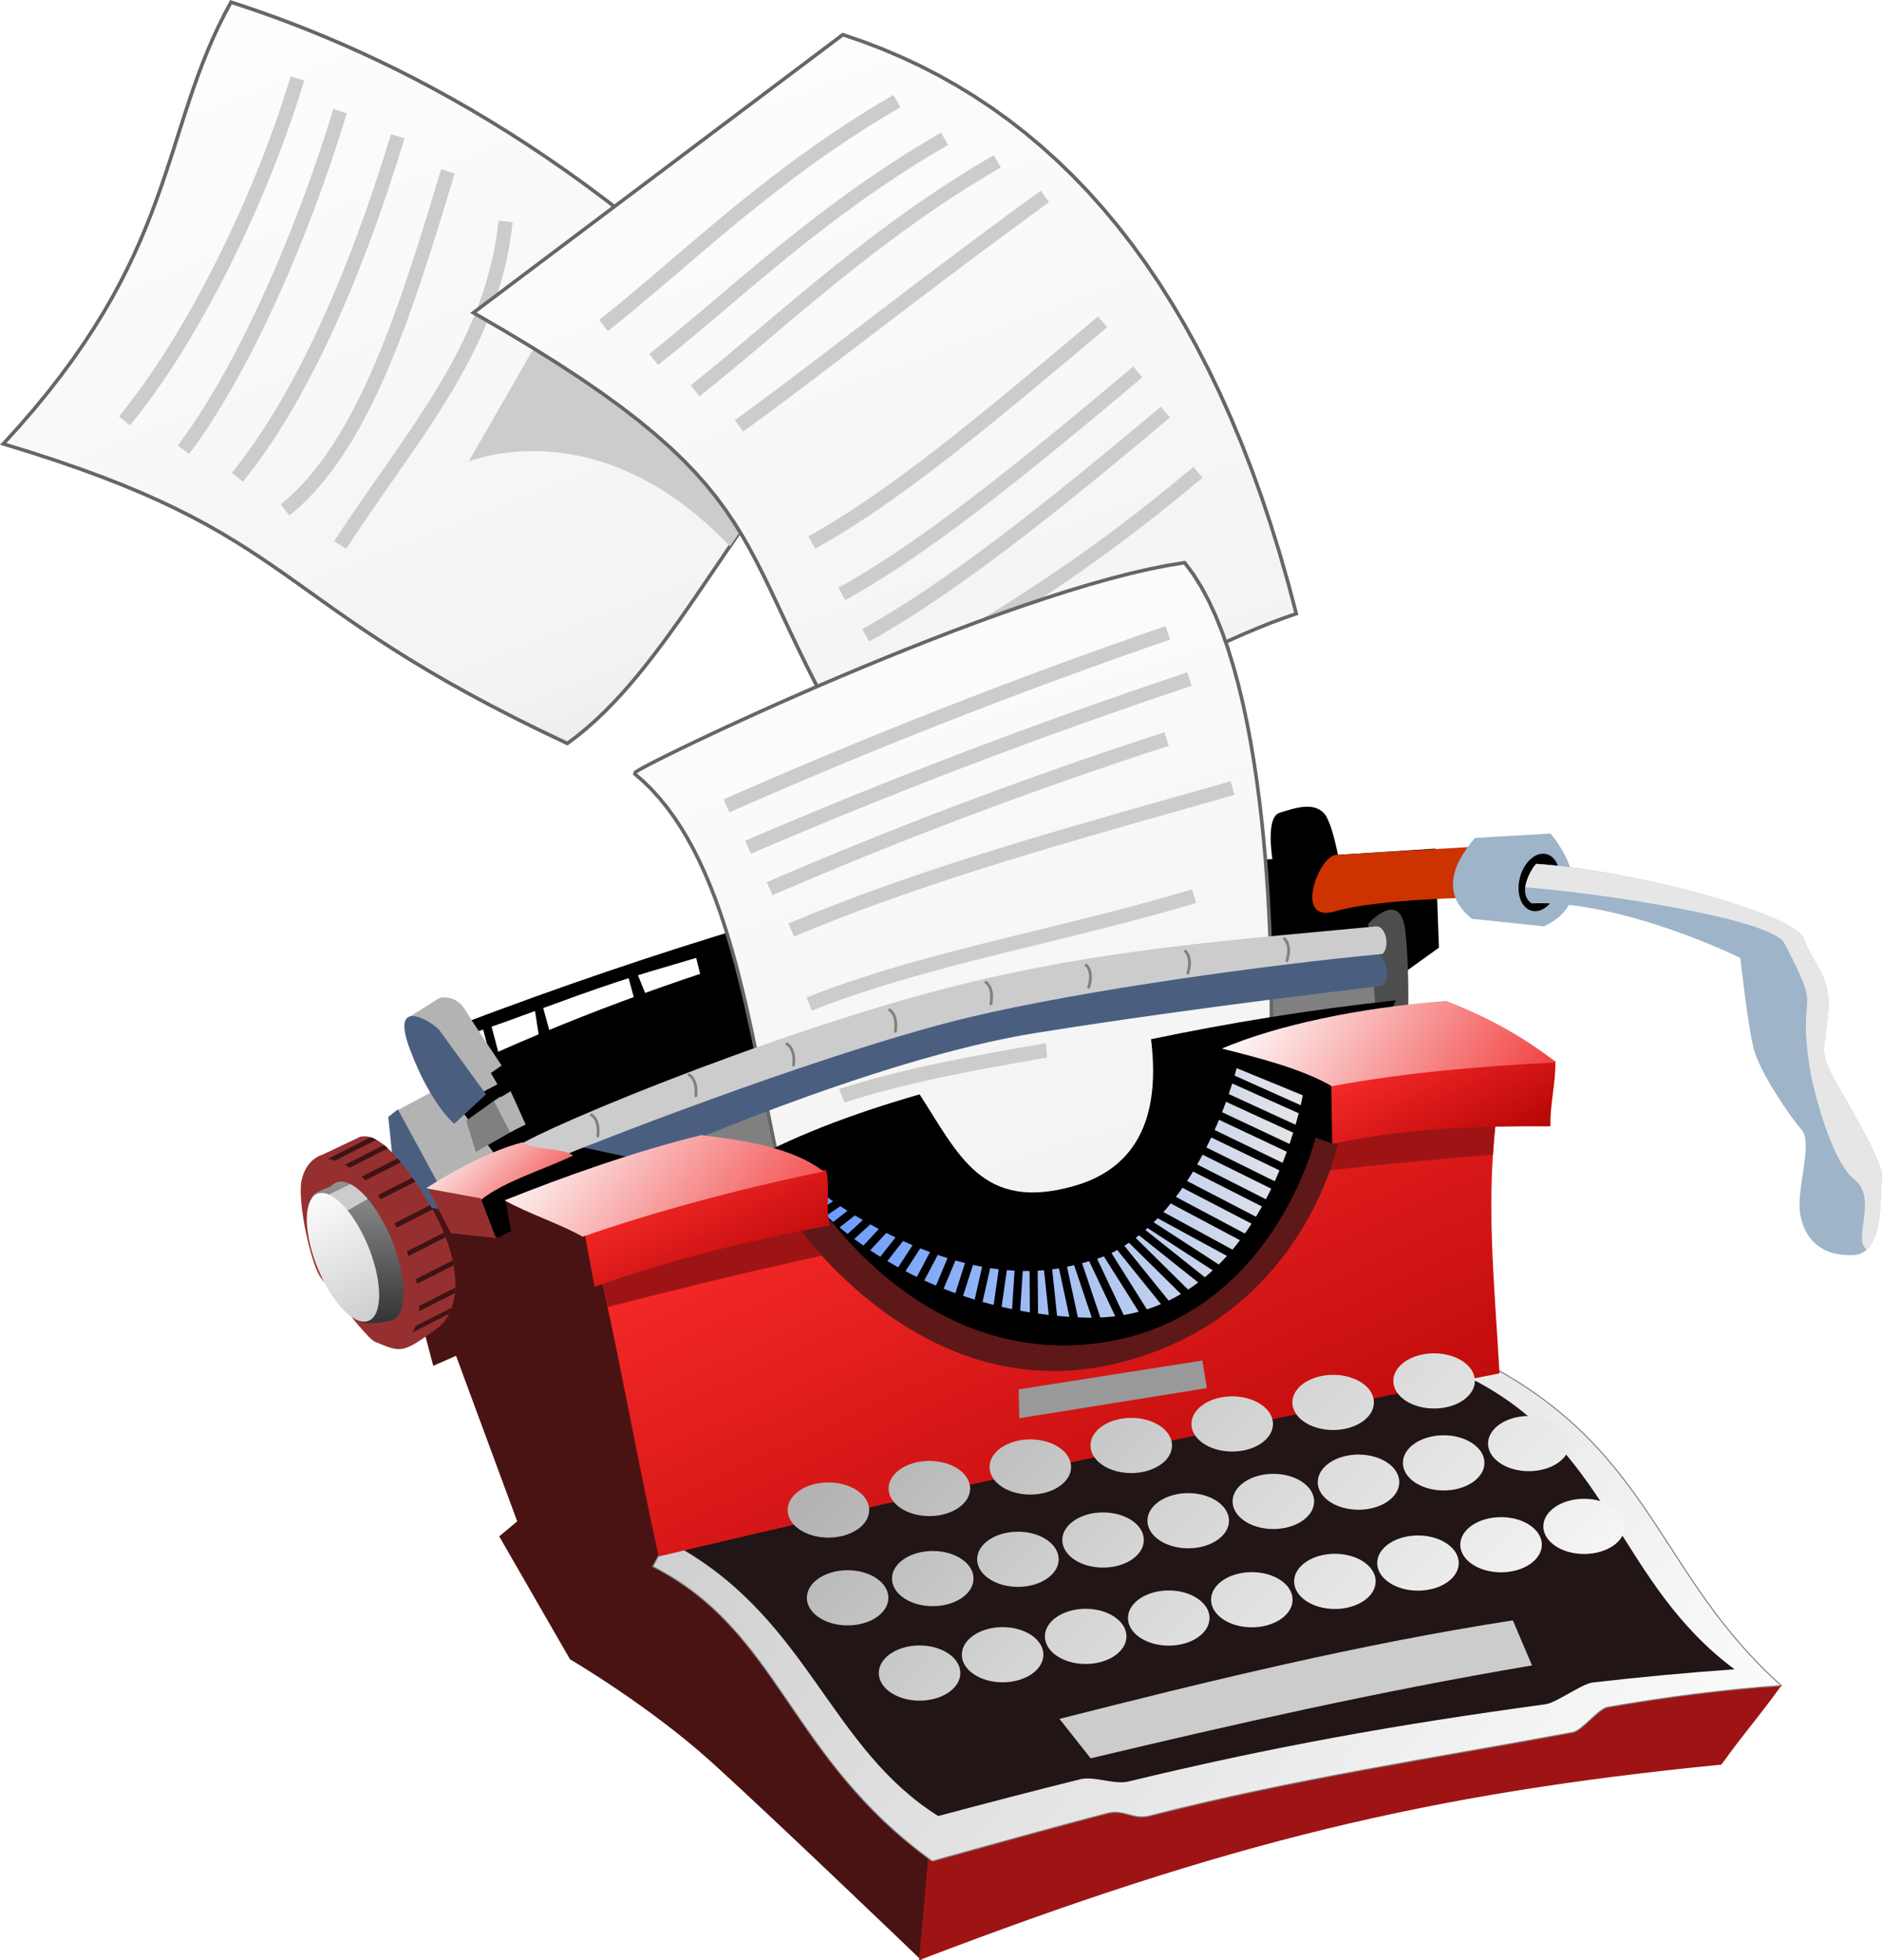 <?xml version="1.0" encoding="UTF-8"?>
<!DOCTYPE svg PUBLIC "-//W3C//DTD SVG 1.1//EN" "http://www.w3.org/Graphics/SVG/1.1/DTD/svg11.dtd">
<!-- Creator: CorelDRAW X5 -->
<svg xmlns="http://www.w3.org/2000/svg" xml:space="preserve" width="132.343mm" height="137.865mm" style="shape-rendering:geometricPrecision; text-rendering:geometricPrecision; image-rendering:optimizeQuality; fill-rule:evenodd; clip-rule:evenodd"
viewBox="0 0 108.697 113.232"
 xmlns:xlink="http://www.w3.org/1999/xlink">
 <defs>
  <style type="text/css">
   <![CDATA[
    .str0 {stroke:black;stroke-width:0.063}
    .str1 {stroke:gray;stroke-width:0.063}
    .fil0 {fill:black}
    .fil10 {fill:#211515}
    .fil26 {fill:#401313}
    .fil7 {fill:#4A1313}
    .fil16 {fill:#4A5F80}
    .fil15 {fill:#4D4D4D}
    .fil23 {fill:#5E1818}
    .fil1 {fill:gray}
    .fil19 {fill:#963030}
    .fil32 {fill:#999999}
    .fil8 {fill:#9E1414}
    .fil14 {fill:#9EB4C9}
    .fil17 {fill:#B3B3B3}
    .fil13 {fill:#CC3300}
    .fil5 {fill:#CCCCCC}
    .fil25 {fill:#E6E6E6}
    .fil3 {fill:#666666;fill-rule:nonzero}
    .fil31 {fill:gray;fill-rule:nonzero}
    .fil4 {fill:#CCCCCC;fill-rule:nonzero}
    .fil20 {fill:url(#id0)}
    .fil28 {fill:url(#id1)}
    .fil27 {fill:url(#id2)}
    .fil9 {fill:url(#id3)}
    .fil18 {fill:url(#id4)}
    .fil12 {fill:url(#id5)}
    .fil6 {fill:url(#id6)}
    .fil30 {fill:url(#id7)}
    .fil22 {fill:url(#id8)}
    .fil2 {fill:url(#id9)}
    .fil11 {fill:url(#id10)}
    .fil29 {fill:url(#id11)}
    .fil21 {fill:url(#id12)}
    .fil24 {fill:url(#id13)}
   ]]>
  </style>
  <linearGradient id="id0" gradientUnits="userSpaceOnUse" x1="20.757" y1="67.757" x2="20.757" y2="76.514">
   <stop offset="0" style="stop-color:#999999"/>
   <stop offset="1" style="stop-color:#333333"/>
  </linearGradient>
  <linearGradient id="id1" gradientUnits="userSpaceOnUse" x1="47.087" y1="68.903" x2="75.28" y2="68.903">
   <stop offset="0" style="stop-color:#6699FF"/>
   <stop offset="1" style="stop-color:#E6E6E6"/>
  </linearGradient>
  <linearGradient id="id2" gradientUnits="userSpaceOnUse" x1="21.695" y1="76.461" x2="17.924" y2="68.794">
   <stop offset="0" style="stop-color:#CCCCCC"/>
   <stop offset="1" style="stop-color:#FEFEFE"/>
  </linearGradient>
  <linearGradient id="id3" gradientUnits="userSpaceOnUse" xlink:href="#id2" x1="44.822" y1="73.744" x2="95.763" y2="112.807">
  </linearGradient>
  <linearGradient id="id4" gradientUnits="userSpaceOnUse" x1="31.599" y1="70.553" x2="26.126" y2="65.005">
   <stop offset="0" style="stop-color:#F24646"/>
   <stop offset="1" style="stop-color:#FEFEFE"/>
  </linearGradient>
  <linearGradient id="id5" gradientUnits="userSpaceOnUse" x1="47.008" y1="27.677" x2="63.048" y2="76.741">
   <stop offset="0" style="stop-color:white"/>
   <stop offset="0.831" style="stop-color:#F3F3F3"/>
   <stop offset="1" style="stop-color:#E6E6E6"/>
  </linearGradient>
  <linearGradient id="id6" gradientUnits="userSpaceOnUse" xlink:href="#id5" x1="40.677" y1="-3.657" x2="61.53" y2="52.384">
  </linearGradient>
  <linearGradient id="id7" gradientUnits="userSpaceOnUse" xlink:href="#id4" x1="44.825" y1="73.436" x2="31.892" y2="63.569">
  </linearGradient>
  <linearGradient id="id8" gradientUnits="userSpaceOnUse" xlink:href="#id4" x1="87.312" y1="64.604" x2="73.153" y2="55.959">
  </linearGradient>
  <linearGradient id="id9" gradientUnits="userSpaceOnUse" xlink:href="#id5" x1="13.787" y1="-5.061" x2="34.715" y2="48.132">
  </linearGradient>
  <linearGradient id="id10" gradientUnits="userSpaceOnUse" x1="68.482" y1="93.394" x2="52.914" y2="60.199">
   <stop offset="0" style="stop-color:#B80606"/>
   <stop offset="1" style="stop-color:#FF2E2E"/>
  </linearGradient>
  <linearGradient id="id11" gradientUnits="userSpaceOnUse" xlink:href="#id10" x1="42.941" y1="75.355" x2="38.464" y2="66.576">
  </linearGradient>
  <linearGradient id="id12" gradientUnits="userSpaceOnUse" xlink:href="#id10" x1="85.419" y1="67.018" x2="81.327" y2="59.194">
  </linearGradient>
  <linearGradient id="id13" gradientUnits="userSpaceOnUse" x1="57.016" y1="76.035" x2="82.325" y2="100.371">
   <stop offset="0" style="stop-color:#B3B3B3"/>
   <stop offset="0.431" style="stop-color:#D4D4D4"/>
   <stop offset="1" style="stop-color:whitesmoke"/>
  </linearGradient>
 </defs>
 <g id="Layer_x0020_1">
  <path class="fil0" d="M73.61 50.363c0,0 -0.652,-3.113 0.29,-3.411 0.942,-0.298 1.956,-0.628 2.571,0.029 0.616,0.657 1.087,4.012 1.087,4.012l-3.948 -0.629z"/>
  <polygon class="fil1" points="80.405,55.354 81.375,69.406 40.505,75.491 36.21,65.06 52.419,59.41 70.014,56.078 "/>
  <g>
   <path class="fil2" d="M48.314 23.987c-13.092,-14.707 -25.797,-20.913 -34.974,-23.863 -4.199,7.541 -2.938,14.534 -13.152,25.52 17.467,5.226 15.036,9.091 32.58,17.304 5.995,-4.286 9.808,-13.79 15.546,-18.96z"/>
   <path id="1" class="fil3" d="M13.43 0.174l-0.179 -0.101 0.121 -0.048 0.872 0.287 0.892 0.307 0.912 0.328 0.931 0.35 0.949 0.373 0.967 0.397 0.984 0.422 1.001 0.447 1.017 0.474 1.032 0.502 1.047 0.531 1.061 0.56 1.075 0.591 1.089 0.622 1.101 0.655 1.113 0.689 1.125 0.723 1.136 0.759 1.146 0.795 1.156 0.832 1.165 0.871 1.173 0.91 1.181 0.95 1.189 0.991 1.196 1.033 1.202 1.077 1.208 1.121 1.213 1.166 1.217 1.212 1.221 1.259 1.225 1.306 1.227 1.355 -0.153 0.137 -1.225 -1.353 -1.222 -1.304 -1.219 -1.256 -1.215 -1.209 -1.21 -1.163 -1.205 -1.118 -1.199 -1.074 -1.193 -1.031 -1.186 -0.989 -1.179 -0.948 -1.17 -0.908 -1.162 -0.868 -1.153 -0.83 -1.143 -0.793 -1.132 -0.756 -1.122 -0.721 -1.11 -0.687 -1.098 -0.653 -1.086 -0.621 -1.072 -0.589 -1.059 -0.559 -1.044 -0.529 -1.029 -0.5 -1.014 -0.473 -0.998 -0.446 -0.981 -0.42 -0.964 -0.395 -0.946 -0.372 -0.928 -0.349 -0.909 -0.327 -0.889 -0.306 -0.869 -0.286 0.121 -0.048zm-0.179 -0.101l0.041 -0.074 0.08 0.026 -0.121 0.048zm-13.034 25.471l-0.059 0.197 -0.046 -0.169 0.923 -1.017 0.859 -0.994 0.798 -0.972 0.74 -0.951 0.685 -0.931 0.633 -0.912 0.585 -0.893 0.539 -0.875 0.497 -0.859 0.458 -0.843 0.421 -0.828 0.388 -0.814 0.358 -0.8 0.332 -0.788 0.308 -0.776 0.287 -0.765 0.27 -0.756 0.256 -0.747 0.244 -0.739 0.236 -0.731 0.231 -0.725 0.229 -0.719 0.23 -0.714 0.234 -0.711 0.242 -0.707 0.252 -0.705 0.266 -0.704 0.282 -0.703 0.302 -0.703 0.325 -0.704 0.351 -0.706 0.38 -0.708 0.179 0.101 -0.377 0.703 -0.348 0.7 -0.322 0.699 -0.3 0.698 -0.28 0.699 -0.264 0.7 -0.251 0.702 -0.241 0.705 -0.234 0.709 -0.23 0.713 -0.229 0.719 -0.231 0.725 -0.236 0.732 -0.245 0.74 -0.256 0.749 -0.271 0.758 -0.289 0.769 -0.309 0.78 -0.333 0.792 -0.361 0.805 -0.391 0.818 -0.424 0.832 -0.46 0.848 -0.5 0.864 -0.542 0.88 -0.588 0.898 -0.636 0.916 -0.688 0.935 -0.743 0.955 -0.801 0.976 -0.862 0.998 -0.926 1.02 -0.046 -0.169zm-0.059 0.197l-0.159 -0.047 0.113 -0.122 0.046 0.169zm32.55 17.121l0.119 0.168 -0.103 0.009 -1.589 -0.758 -1.479 -0.734 -1.377 -0.71 -1.282 -0.688 -1.194 -0.667 -1.113 -0.647 -1.04 -0.627 -0.974 -0.609 -0.915 -0.592 -0.864 -0.576 -0.82 -0.561 -0.782 -0.547 -0.753 -0.533 -0.73 -0.521 -0.715 -0.51 -0.707 -0.5 -0.707 -0.491 -0.714 -0.484 -0.728 -0.477 -0.749 -0.471 -0.778 -0.466 -0.814 -0.463 -0.857 -0.46 -0.908 -0.459 -0.966 -0.458 -1.032 -0.459 -1.105 -0.461 -1.185 -0.464 -1.273 -0.468 -1.367 -0.473 -1.47 -0.479 -1.579 -0.486 0.059 -0.197 1.582 0.487 1.473 0.48 1.371 0.474 1.276 0.469 1.189 0.465 1.109 0.463 1.036 0.461 0.971 0.461 0.913 0.461 0.862 0.463 0.818 0.465 0.782 0.469 0.753 0.473 0.731 0.479 0.716 0.485 0.709 0.492 0.708 0.501 0.716 0.511 0.73 0.521 0.752 0.533 0.781 0.546 0.818 0.559 0.861 0.574 0.913 0.59 0.971 0.607 1.037 0.626 1.11 0.645 1.191 0.665 1.279 0.687 1.374 0.709 1.476 0.732 1.586 0.757 -0.103 0.009zm0.119 0.168l-0.049 0.035 -0.054 -0.025 0.103 -0.009zm15.41 -18.976l0.153 -0.137 -0.008 0.145 -0.53 0.495 -0.52 0.519 -0.51 0.541 -0.501 0.561 -0.493 0.579 -0.486 0.596 -0.479 0.611 -0.474 0.625 -0.469 0.636 -0.464 0.646 -0.461 0.654 -0.458 0.661 -0.456 0.665 -0.454 0.668 -0.454 0.669 -0.454 0.668 -0.454 0.666 -0.456 0.662 -0.458 0.656 -0.462 0.648 -0.466 0.639 -0.47 0.628 -0.476 0.615 -0.482 0.6 -0.489 0.584 -0.496 0.565 -0.505 0.545 -0.514 0.524 -0.524 0.5 -0.535 0.475 -0.547 0.448 -0.559 0.419 -0.119 -0.168 0.552 -0.414 0.54 -0.443 0.53 -0.47 0.519 -0.496 0.51 -0.519 0.501 -0.541 0.493 -0.562 0.486 -0.58 0.479 -0.597 0.473 -0.612 0.468 -0.625 0.464 -0.637 0.46 -0.646 0.458 -0.654 0.455 -0.661 0.454 -0.665 0.453 -0.668 0.454 -0.669 0.454 -0.668 0.456 -0.666 0.458 -0.662 0.462 -0.656 0.465 -0.648 0.47 -0.638 0.476 -0.627 0.482 -0.614 0.489 -0.599 0.496 -0.583 0.505 -0.565 0.514 -0.545 0.524 -0.523 0.535 -0.5 -0.008 0.145zm0.153 -0.137l0.068 0.077 -0.076 0.069 0.008 -0.145z"/>
  </g>
  <path class="fil4" d="M19.304 31.26c0.873,-1.347 1.779,-2.644 2.668,-3.916 3.224,-4.615 6.213,-8.892 6.824,-14.593l0.815 0.087c-0.634,5.908 -3.681,10.27 -6.968,14.975 -0.878,1.257 -1.774,2.539 -2.651,3.893l-0.687 -0.446z"/>
  <path class="fil5" d="M48.314 23.987c-2.138,-2.402 -4.266,-4.576 -6.37,-6.548l-9.891 0.537 -4.987 8.692c0,0 7.456,-3.16 15.094,4.889 1.92,-2.807 3.887,-5.528 6.155,-7.571z"/>
  <g>
   <path class="fil6" d="M74.868 35.451c-4.833,-19.082 -13.932,-29.479 -26.19,-33.447 -7.113,5.354 -14.227,10.707 -21.34,16.061 19.388,11.062 13.918,13.591 24.069,28.657 7.662,-2.547 15.799,-8.724 23.461,-11.271z"/>
   <path id="1" class="fil3" d="M48.741 2.086l-0.124 -0.164 0.094 -0.016 1.143 0.392 1.124 0.43 1.106 0.469 1.086 0.508 1.067 0.547 1.048 0.587 1.028 0.628 1.008 0.668 0.988 0.709 0.967 0.751 0.946 0.793 0.926 0.835 0.905 0.878 0.883 0.921 0.862 0.964 0.84 1.008 0.818 1.053 0.796 1.097 0.774 1.142 0.751 1.188 0.729 1.234 0.706 1.28 0.683 1.327 0.66 1.374 0.636 1.421 0.612 1.469 0.588 1.518 0.564 1.566 0.54 1.616 0.516 1.665 0.491 1.715 0.466 1.766 -0.2 0.051 -0.465 -1.762 -0.49 -1.711 -0.514 -1.661 -0.539 -1.611 -0.563 -1.562 -0.587 -1.513 -0.61 -1.464 -0.634 -1.416 -0.657 -1.369 -0.68 -1.322 -0.703 -1.275 -0.726 -1.228 -0.748 -1.182 -0.77 -1.137 -0.792 -1.092 -0.814 -1.047 -0.836 -1.003 -0.857 -0.959 -0.878 -0.916 -0.899 -0.873 -0.92 -0.83 -0.941 -0.788 -0.961 -0.746 -0.981 -0.705 -1.001 -0.664 -1.021 -0.624 -1.041 -0.584 -1.06 -0.544 -1.08 -0.505 -1.099 -0.466 -1.118 -0.428 -1.136 -0.39 0.094 -0.016zm-0.124 -0.164l0.043 -0.032 0.051 0.017 -0.094 0.016zm-21.227 16.054l-0.103 0.179 -0.01 -0.171 0.667 -0.502 0.667 -0.502 0.667 -0.502 0.667 -0.502 0.667 -0.502 0.667 -0.502 0.667 -0.502 0.667 -0.502 0.667 -0.502 0.667 -0.502 0.667 -0.502 0.667 -0.502 0.667 -0.502 0.667 -0.502 0.667 -0.502 0.667 -0.502 0.667 -0.502 0.667 -0.502 0.667 -0.502 0.667 -0.502 0.667 -0.502 0.667 -0.502 0.667 -0.502 0.667 -0.502 0.667 -0.502 0.667 -0.502 0.667 -0.502 0.667 -0.502 0.667 -0.502 0.667 -0.502 0.667 -0.502 0.667 -0.502 0.124 0.164 -0.667 0.502 -0.667 0.502 -0.667 0.502 -0.667 0.502 -0.667 0.502 -0.667 0.502 -0.667 0.502 -0.667 0.502 -0.667 0.502 -0.667 0.502 -0.667 0.502 -0.667 0.502 -0.667 0.502 -0.667 0.502 -0.667 0.502 -0.667 0.502 -0.667 0.502 -0.667 0.502 -0.667 0.502 -0.667 0.502 -0.667 0.502 -0.667 0.502 -0.667 0.502 -0.667 0.502 -0.667 0.502 -0.667 0.502 -0.667 0.502 -0.667 0.502 -0.667 0.502 -0.667 0.502 -0.667 0.502 -0.667 0.502 -0.01 -0.171zm-0.103 0.179l-0.135 -0.077 0.125 -0.094 0.01 0.171zm24.088 28.47l0.064 0.195 -0.118 -0.04 -0.908 -1.378 -0.824 -1.308 -0.747 -1.243 -0.678 -1.181 -0.616 -1.123 -0.562 -1.068 -0.514 -1.018 -0.475 -0.971 -0.442 -0.928 -0.417 -0.889 -0.399 -0.854 -0.389 -0.822 -0.386 -0.794 -0.391 -0.771 -0.403 -0.751 -0.422 -0.735 -0.449 -0.723 -0.483 -0.714 -0.524 -0.71 -0.573 -0.71 -0.63 -0.714 -0.694 -0.722 -0.766 -0.733 -0.845 -0.749 -0.931 -0.769 -1.025 -0.792 -1.127 -0.819 -1.236 -0.85 -1.352 -0.885 -1.475 -0.923 -1.606 -0.966 -1.745 -1.012 0.103 -0.179 1.747 1.014 1.609 0.967 1.479 0.925 1.355 0.887 1.24 0.853 1.131 0.822 1.03 0.796 0.937 0.773 0.851 0.754 0.772 0.739 0.7 0.728 0.636 0.721 0.579 0.717 0.53 0.717 0.487 0.721 0.453 0.729 0.425 0.74 0.405 0.755 0.393 0.774 0.388 0.797 0.39 0.824 0.4 0.854 0.417 0.889 0.441 0.927 0.473 0.969 0.513 1.015 0.56 1.065 0.614 1.119 0.676 1.177 0.745 1.239 0.822 1.305 0.906 1.375 -0.118 -0.04zm0.064 0.195l-0.074 0.025 -0.044 -0.065 0.118 0.04zm23.329 -11.343l0.2 -0.051 -0.068 0.123 -0.717 0.248 -0.72 0.268 -0.723 0.287 -0.725 0.304 -0.727 0.32 -0.73 0.335 -0.731 0.348 -0.733 0.36 -0.735 0.371 -0.736 0.38 -0.737 0.388 -0.738 0.395 -0.739 0.401 -0.74 0.405 -0.74 0.407 -0.74 0.409 -0.741 0.409 -0.741 0.407 -0.74 0.405 -0.74 0.401 -0.739 0.396 -0.739 0.389 -0.738 0.381 -0.737 0.372 -0.735 0.361 -0.734 0.349 -0.732 0.336 -0.731 0.322 -0.729 0.306 -0.727 0.289 -0.724 0.27 -0.722 0.25 -0.064 -0.195 0.717 -0.248 0.72 -0.268 0.723 -0.287 0.725 -0.304 0.727 -0.32 0.73 -0.335 0.731 -0.348 0.733 -0.36 0.735 -0.371 0.736 -0.38 0.737 -0.388 0.738 -0.395 0.739 -0.401 0.74 -0.405 0.74 -0.407 0.74 -0.409 0.741 -0.409 0.741 -0.407 0.74 -0.405 0.74 -0.401 0.739 -0.396 0.739 -0.389 0.738 -0.381 0.737 -0.372 0.735 -0.361 0.734 -0.349 0.732 -0.336 0.731 -0.322 0.729 -0.306 0.727 -0.289 0.724 -0.27 0.722 -0.25 -0.068 0.123zm0.2 -0.051l0.023 0.093 -0.091 0.03 0.068 -0.123z"/>
  </g>
  <path class="fil4" d="M51.9 38.514c2.377,-1.318 4.901,-2.747 7.705,-4.581 2.8,-1.831 5.866,-4.057 9.32,-6.964l0.526 0.626c-3.495,2.942 -6.584,5.186 -9.397,7.025 -2.808,1.836 -5.355,3.278 -7.757,4.61l-0.398 -0.715z"/>
  <path class="fil0 str0" d="M28.625 62.055l-0.762 -2.861 0.401 -0.252 0.707 2.679 2.286 -1.123 -0.381 -2.463 0.312 -0.362 0.658 2.39 4.953 -1.847 -0.589 -2.209 0.381 -0.217 0.762 1.883 3.256 -0.833 -0.554 -2.282 3.741 -0.905 1.662 3.948c0,0 -4.433,1.883 -5.438,2.137 -1.004,0.254 -6.996,1.847 -7.204,1.883 -0.208,0.036 -4.191,0.435 -4.191,0.435z"/>
  <path class="fil0 str0" d="M26.616 59.194c0.104,0.193 0.208,0.386 0.312,0.579 2.869,-0.948 5.772,-2.114 8.64,-3.062 2.719,-0.899 5.404,-1.58 8.123,-2.479 -0.081,-0.254 -0.162,-0.507 -0.242,-0.761 -5.708,1.706 -11.31,3.63 -16.833,5.723z"/>
  <path class="fil0 str0" d="M27.482 61.367c6.601,-3.005 12.83,-5.168 18.876,-6.918 0.543,2.415 1.085,4.829 1.628,7.244l-8.946 2.976 0.386 3.74 -10.523 3.161 -5.266 1.025c-0.406,-2.328 2.968,-8.162 3.845,-11.228z"/>
  <path class="fil7" d="M23.915 74.696l1.108 4.201 1.316 -0.58 3.533 9.562 -1.039 0.869 4.087 7.099c0,0 4.572,2.68 8.174,5.94 3.602,3.26 12.122,11.445 12.122,11.445l2.979 -6.592 -0.416 -8.041 -19.396 -26.005 -4.641 -2.825 -2.54 -0.435 0.309 1.776 -0.743 0.385 -0.595 -0.314 -0.364 -1.917 -5.142 -0.22 1.247 5.65z"/>
  <path class="fil8" d="M102.884 97.368c-1.524,2.101 -1.94,2.463 -3.464,4.564 -16.917,1.671 -28.519,4.478 -46.342,11.3 0.3,-3.091 0.531,-6.181 0.831,-9.272 4.918,-2.994 9.836,-5.988 14.755,-8.982 5.934,0 11.868,0 17.803,0 5.657,0.652 10.76,1.738 16.417,2.39z"/>
  <path class="fil9 str1" d="M39.917 89.473c-0.554,0 -1.108,0 -1.663,0 -0.185,0.338 -0.369,0.676 -0.554,1.014 7.366,3.754 7.804,10.995 16.14,17.023 3.408,-0.94 6.779,-1.896 10.14,-2.767 0.924,-0.239 1.48,0.393 2.394,0.159 8.436,-2.159 16.281,-3.306 24.46,-4.829 0.555,-0.103 1.473,-1.362 2.028,-1.458 3.338,-0.577 6.674,-1.013 10.022,-1.246 -6.978,-6.215 -7.361,-13.197 -16.417,-18.254 -0.462,-0.024 -0.785,-0.048 -1.247,-0.072 -1.893,2.294 -3.787,4.588 -5.68,6.881 -13.669,1.328 -25.953,2.221 -39.623,3.549z"/>
  <path class="fil10" d="M39.501 89.545c7.246,4.276 8.503,11.466 14.685,15.357 2.758,-0.736 5.483,-1.446 8.198,-2.123 0.809,-0.201 1.979,0.324 2.786,0.129 8.251,-1.995 15.352,-3.271 24.09,-4.462 0.643,-0.088 2.088,-1.184 2.741,-1.259 2.665,-0.307 5.387,-0.563 8.18,-0.761 -6.684,-4.967 -7.124,-12.442 -14.824,-16.588 -2.725,-1.207 -4.341,-2.415 -7.066,-3.622 -7.62,1.352 -15.24,2.704 -22.859,4.056 -3.648,1.449 -7.297,2.897 -10.945,4.346 -1.893,1.594 -3.094,3.332 -4.988,4.926z"/>
  <path class="fil11" d="M34.791 74.117c1.131,5.071 2.124,10.721 3.256,15.791 15.124,-3.598 33.089,-7.558 48.559,-10.576 -0.299,-5.385 -0.856,-10.19 -0.069,-15.646 -5.281,0.664 -10.798,1.402 -16.276,2.127 -3.887,0.515 -3.737,6.963 -7.484,7.434 -1.922,0.367 -7.862,-5.207 -9.784,-4.84 -5.421,1.034 -10.841,2.068 -16.262,3.102 -0.647,0.869 -1.293,1.738 -1.94,2.608z"/>
  <path class="fil8" d="M34.791 74.117c0.102,0.457 0.203,0.92 0.303,1.386 7.437,-1.937 14.875,-3.611 22.312,-4.992 -1.8,-1.187 -3.53,-2.272 -4.413,-2.104 -5.421,1.034 -10.841,2.068 -16.262,3.102 -0.647,0.869 -1.293,1.738 -1.94,2.608zm51.433 -7.409c0.063,-0.99 0.164,-1.995 0.312,-3.022 -5.281,0.664 -10.798,1.402 -16.276,2.127 -1.711,0.227 -2.64,1.603 -3.464,3.114 6.476,-0.981 12.951,-1.728 19.427,-2.219z"/>
  <polygon class="fil0" points="71.609,49.743 82.9,49.019 83.108,54.741 80.744,56.44 69.6,55.538 69.462,50.83 "/>
  <g>
   <path class="fil12" d="M73.42 59.304c0,0 0.475,-20.137 -4.997,-26.802 -10.187,1.426 -31.994,11.956 -31.796,12.169 5.585,4.521 6.686,15.158 8.36,22.6l19.513 4.643 8.919 -12.611z"/>
   <path id="1" class="fil3" d="M68.437 32.605l-0.028 -0.204 0.093 0.037 0.501 0.67 0.466 0.743 0.433 0.809 0.401 0.868 0.37 0.922 0.341 0.97 0.312 1.011 0.286 1.047 0.26 1.076 0.236 1.099 0.212 1.116 0.19 1.128 0.17 1.132 0.15 1.131 0.132 1.124 0.114 1.11 0.098 1.091 0.083 1.065 0.07 1.033 0.057 0.995 0.046 0.951 0.036 0.9 0.027 0.844 0.019 0.781 0.012 0.712 0.007 0.637 0.003 0.556 -0.001 0.469 -0.003 0.376 -0.003 0.276 -0.003 0.17 -0.001 0.059 -0.205 -0.005 0.001 -0.057 0.003 -0.169 0.003 -0.275 0.003 -0.375 0.001 -0.468 -0.003 -0.555 -0.007 -0.636 -0.012 -0.711 -0.019 -0.78 -0.027 -0.842 -0.036 -0.899 -0.046 -0.949 -0.057 -0.993 -0.07 -1.031 -0.083 -1.062 -0.098 -1.088 -0.114 -1.107 -0.131 -1.121 -0.15 -1.128 -0.169 -1.129 -0.19 -1.123 -0.212 -1.112 -0.234 -1.094 -0.259 -1.07 -0.284 -1.04 -0.31 -1.004 -0.338 -0.962 -0.366 -0.913 -0.396 -0.858 -0.427 -0.797 -0.458 -0.729 -0.49 -0.656 0.093 0.037zm-0.028 -0.204l0.057 -0.008 0.037 0.045 -0.093 -0.037zm-31.717 12.191l-0.129 0.16 -0.011 -0.01 0.059 -0.203 0.176 -0.112 0.287 -0.162 0.396 -0.211 0.5 -0.256 0.598 -0.299 0.69 -0.338 0.776 -0.374 0.855 -0.405 0.929 -0.434 0.996 -0.459 1.057 -0.48 1.112 -0.498 1.161 -0.512 1.204 -0.523 1.241 -0.53 1.271 -0.533 1.295 -0.534 1.314 -0.53 1.326 -0.523 1.331 -0.512 1.331 -0.498 1.325 -0.48 1.312 -0.459 1.294 -0.434 1.269 -0.406 1.238 -0.374 1.201 -0.338 1.158 -0.299 1.108 -0.256 1.053 -0.21 0.992 -0.16 0.028 0.204 -0.984 0.159 -1.047 0.209 -1.103 0.255 -1.153 0.298 -1.197 0.337 -1.234 0.373 -1.266 0.405 -1.291 0.433 -1.31 0.458 -1.323 0.479 -1.329 0.497 -1.33 0.512 -1.324 0.522 -1.312 0.529 -1.294 0.533 -1.27 0.533 -1.24 0.529 -1.203 0.522 -1.16 0.512 -1.111 0.497 -1.056 0.48 -0.995 0.458 -0.928 0.433 -0.854 0.405 -0.774 0.373 -0.689 0.337 -0.596 0.298 -0.498 0.255 -0.393 0.209 -0.281 0.158 -0.159 0.101 -0.03 -0.104 -0.011 -0.01zm-0.129 0.16l-0.005 -0.004 -0.005 -0.006 0.011 0.01zm8.448 22.419l-0.047 0.201 -0.076 -0.078 -0.156 -0.708 -0.153 -0.724 -0.152 -0.74 -0.151 -0.753 -0.151 -0.765 -0.152 -0.775 -0.155 -0.783 -0.158 -0.79 -0.162 -0.795 -0.167 -0.798 -0.173 -0.799 -0.179 -0.799 -0.187 -0.797 -0.196 -0.794 -0.205 -0.788 -0.216 -0.781 -0.227 -0.773 -0.239 -0.762 -0.253 -0.75 -0.267 -0.736 -0.282 -0.721 -0.298 -0.703 -0.314 -0.684 -0.332 -0.663 -0.351 -0.641 -0.37 -0.617 -0.391 -0.591 -0.412 -0.564 -0.434 -0.535 -0.457 -0.504 -0.481 -0.471 -0.506 -0.437 0.129 -0.16 0.516 0.446 0.49 0.48 0.465 0.512 0.441 0.543 0.418 0.572 0.396 0.599 0.375 0.624 0.355 0.648 0.335 0.67 0.317 0.69 0.3 0.709 0.284 0.726 0.268 0.741 0.254 0.754 0.241 0.766 0.228 0.776 0.217 0.785 0.206 0.791 0.196 0.796 0.188 0.8 0.18 0.801 0.173 0.801 0.167 0.799 0.162 0.796 0.158 0.79 0.155 0.783 0.152 0.775 0.151 0.764 0.151 0.752 0.151 0.739 0.153 0.723 0.155 0.706 -0.076 -0.078zm-0.047 0.201l-0.062 -0.015 -0.014 -0.063 0.076 0.078zm19.513 4.643l-19.513 -4.643 0.047 -0.201 19.513 4.643 0.06 0.16 -0.107 0.041zm0.107 -0.041l-0.04 0.057 -0.067 -0.016 0.107 -0.041zm8.919 -12.611l-8.919 12.611 -0.167 -0.119 8.919 -12.611 0.186 0.062 -0.019 0.057zm0.019 -0.057l-0.001 0.031 -0.018 0.026 0.019 -0.057z"/>
  </g>
  <path class="fil4" d="M48.47 62.903c3.712,-1.192 7.763,-1.931 11.934,-2.642l0.069 0.831c-4.1,0.699 -8.08,1.431 -11.701,2.593l-0.302 -0.783z"/>
  <path class="fil13" d="M85.81 48.874l-8.659 0.507c-1.014,0.109 -2.454,3.984 -0.033,3.26 2.421,-0.724 8.276,-0.797 8.276,-0.797l0.416 -2.97z"/>
  <path class="fil14" d="M85.187 48.403l4.364 -0.254c0,0 3.221,3.658 -0.381,5.36 -1.385,-0.145 -2.771,-0.29 -4.156,-0.435 -1.621,-1.299 -1.346,-2.89 0.173,-4.672z"/>
  <path class="fil15" d="M79.021 53.365c0,0 1.87,-2.101 2.147,0.435 0.277,2.535 0.139,5.578 0.139,5.578l-1.732 0.217 -0.554 -6.229z"/>
  <path class="fil16" d="M37.282 67.055c0,0 13.061,-5.867 22.551,-7.388 9.49,-1.521 20.007,-2.716 20.007,-2.716 0.412,-0.521 0.376,-1.132 -0.178,-1.847l-1.333 -1.087 -8.59 1.376 -12.954 2.101 -16.417 4.853 -8.797 3.477 5.712 1.231z"/>
  <path class="fil5" d="M79.506 53.51c-8.478,0.805 -15.776,1.311 -24.208,3.41 -11.013,2.742 -25.83,9.018 -25.586,9.483l2.066 0.652c4.423,-1.818 16.716,-6.5 24.198,-8.29 6.54,-1.564 17.243,-3.039 23.876,-3.662 0.439,-0.423 0.202,-1.569 -0.346,-1.594z"/>
  <path class="fil0" d="M42.861 67.272c2.76,-1.548 6.199,-2.894 10.252,-4.056 2.252,3.474 3.609,6.809 8.936,5.288 4.712,-1.345 4.76,-5.719 4.433,-8.475 4.45,-0.93 9.127,-1.702 14.131,-2.246l-5.68 13.328 -4.77 4.556 -4.749 2.385 -6.69 0.664c0,0 -7.689,-2.608 -7.897,-3.26 -0.208,-0.652 -7.966,-8.185 -7.966,-8.185z"/>
  <ellipse class="fil0 str0" transform="matrix(0.916 0.289 -0.276 0.957 88.893 50.974)" rx="1.159" ry="1.666"/>
  <path class="fil14" d="M88.726 49.901c5.5,0.36 14.947,2.859 15.463,4.346 0.516,1.487 1.593,2.101 1.385,4.274 -0.208,2.173 -0.416,2.173 0.069,3.26 0.485,1.087 3.186,5.215 3.048,6.302 -0.139,1.087 0.139,4.346 -1.662,4.419 -1.801,0.072 -2.771,-0.869 -3.048,-2.318 -0.277,-1.449 0.762,-4.129 0.069,-4.926 -0.693,-0.797 -2.424,-3.332 -2.771,-4.708 -0.346,-1.376 -0.762,-5.215 -0.762,-5.215 0,0 -6.823,-3.368 -12.053,-3.151 -0.896,-0.598 0.039,-2.087 0.262,-2.282z"/>
  <polygon class="fil17" points="25.577,62.743 22.941,64.138 24.885,68.647 25.75,68.321 28.868,67.053 "/>
  <polygon class="fil16" points="22.737,67.524 22.425,64.518 22.98,64.083 26.166,69.951 23.361,69.552 "/>
  <path class="fil18" d="M33.099 66.747c-1.699,0.833 -4.448,1.63 -5.603,2.825l-2.87 -0.942c0,0 3.074,-2.028 5.568,-2.644 0.473,0.435 2.432,0.326 2.905,0.761z"/>
  <polygon class="fil19" points="26.044,71.235 24.722,68.666 27.763,69.221 28.645,71.513 "/>
  <path class="fil17" d="M23.672 58.723l1.732 -1.087c0,0 0.901,-0.217 1.455,0.688 0.554,0.906 2.113,3.223 2.113,3.223l-0.623 0.435 0.381 0.652 -0.901 0.471 -1.905 -0.906 -2.251 -3.477z"/>
  <path class="fil16" d="M28.071 63.214l-2.685 -3.694c-0.294,-0.405 -2.926,-2.14 -1.714,1.087 1.212,3.226 2.563,4.31 2.563,4.31l1.836 -1.702z"/>
  <polygon class="fil1" points="26.928,64.735 28.902,63.323 29.699,65.279 27.482,66.546 "/>
  <path class="fil19" d="M20.816 65.66c0.346,-0.036 1.329,-0.369 3.741,3.477 2.412,3.846 1.967,6.634 0.762,7.533 -2.12,1.583 -2.156,1.448 -3.671,0.833 -0.457,-0.185 -2.563,-2.97 -3.117,-3.694 -0.554,-0.724 -1.385,-4.419 -1.108,-5.65 0.277,-1.231 1.178,-1.449 1.178,-1.449l2.217 -1.05z"/>
  <path class="fil20" d="M19.181 68.469c0.729,-0.712 2.15,0.428 3.173,2.547 1.023,2.119 1.261,4.414 0.532,5.127 -0.225,0.219 -1.606,0.372 -1.93,0.265 -0.728,-0.239 -0.536,-1.346 -1.243,-2.812 -0.686,-1.421 -1.816,-3.247 -1.741,-4.296 0.037,-0.515 0.969,-0.596 1.209,-0.831z"/>
  <path class="fil21" d="M76.873 61.657c0.023,1.473 0.046,2.946 0.069,4.419 4.578,-0.959 8.401,-1.027 12.607,-1.014 -0.046,-1.256 0.323,-2.511 0.277,-3.767 -2.448,-0.386 -4.895,-0.773 -7.343,-1.159 -1.87,0.507 -3.741,1.014 -5.611,1.521z"/>
  <path class="fil22" d="M70.57 60.571c3.182,-1.354 7.924,-2.364 12.954,-2.753 2.776,1.07 4.706,2.286 6.373,3.549 -4.41,0.233 -8.567,0.562 -12.977,1.376 -1.732,-1.014 -4.341,-1.666 -6.349,-2.173z"/>
  <path class="fil23" d="M47.364 69.626c0,0 5.888,9.272 16.002,7.968 10.114,-1.304 12.614,-11.88 12.614,-11.88l1.006 0.358 0.288 -0.014c0,0 -2.062,10.304 -13.076,12.767 -11.014,2.463 -18.149,-8.04 -18.149,-8.04l1.316 -1.159z"/>
  <polygon class="fil17" points="28.531,63.612 29.491,63.033 30.36,64.953 29.463,65.405 "/>
  <path class="fil24" d="M47.847 85.632c1.301,0 2.355,0.713 2.355,1.594 0,0.88 -1.054,1.594 -2.355,1.594 -1.301,0 -2.355,-0.713 -2.355,-1.594 0,-0.88 1.054,-1.594 2.355,-1.594zm1.108 5.071c1.301,0 2.355,0.713 2.355,1.594 0,0.88 -1.054,1.594 -2.355,1.594 -1.301,0 -2.355,-0.713 -2.355,-1.594 0,-0.88 1.054,-1.594 2.355,-1.594zm4.156 4.346c1.301,0 2.355,0.713 2.355,1.594 0,0.88 -1.054,1.594 -2.355,1.594 -1.301,0 -2.355,-0.713 -2.355,-1.594 0,-0.88 1.054,-1.594 2.355,-1.594zm0.566 -10.66c1.301,0 2.355,0.713 2.355,1.594 0,0.88 -1.054,1.594 -2.355,1.594 -1.301,0 -2.355,-0.713 -2.355,-1.594 0,-0.88 1.054,-1.594 2.355,-1.594zm5.83 -1.243c1.301,0 2.355,0.713 2.355,1.594 0,0.88 -1.054,1.594 -2.355,1.594 -1.301,0 -2.355,-0.713 -2.355,-1.594 0,-0.88 1.054,-1.594 2.355,-1.594zm5.83 -1.243c1.301,0 2.355,0.713 2.355,1.594 0,0.88 -1.054,1.594 -2.355,1.594 -1.301,0 -2.355,-0.713 -2.355,-1.594 0,-0.88 1.054,-1.594 2.355,-1.594zm5.83 -1.243c1.301,0 2.355,0.713 2.355,1.594 0,0.88 -1.054,1.594 -2.355,1.594 -1.301,0 -2.355,-0.713 -2.355,-1.594 0,-0.88 1.054,-1.594 2.355,-1.594zm5.83 -1.243c1.301,0 2.355,0.713 2.355,1.594 0,0.88 -1.054,1.594 -2.355,1.594 -1.301,0 -2.355,-0.713 -2.355,-1.594 0,-0.88 1.054,-1.594 2.355,-1.594zm5.83 -1.243c1.301,0 2.355,0.713 2.355,1.594 0,0.88 -1.054,1.594 -2.355,1.594 -1.301,0 -2.355,-0.713 -2.355,-1.594 0,-0.88 1.054,-1.594 2.355,-1.594zm-28.955 11.418c1.301,0 2.355,0.713 2.355,1.594 0,0.88 -1.054,1.594 -2.355,1.594 -1.301,0 -2.355,-0.713 -2.355,-1.594 0,-0.88 1.054,-1.594 2.355,-1.594zm4.918 -1.114c1.301,0 2.355,0.713 2.355,1.594 0,0.88 -1.054,1.594 -2.355,1.594 -1.301,0 -2.355,-0.713 -2.355,-1.594 0,-0.88 1.054,-1.594 2.355,-1.594zm4.918 -1.114c1.301,0 2.355,0.713 2.355,1.594 0,0.88 -1.054,1.594 -2.355,1.594 -1.301,0 -2.355,-0.713 -2.355,-1.594 0,-0.88 1.054,-1.594 2.355,-1.594zm4.918 -1.114c1.301,0 2.355,0.713 2.355,1.594 0,0.88 -1.054,1.594 -2.355,1.594 -1.301,0 -2.355,-0.713 -2.355,-1.594 0,-0.88 1.054,-1.594 2.355,-1.594zm4.918 -1.114c1.301,0 2.355,0.713 2.355,1.594 0,0.88 -1.054,1.594 -2.355,1.594 -1.301,0 -2.355,-0.713 -2.355,-1.594 0,-0.88 1.054,-1.594 2.355,-1.594zm4.918 -1.114c1.301,0 2.355,0.713 2.355,1.594 0,0.88 -1.054,1.594 -2.355,1.594 -1.301,0 -2.355,-0.713 -2.355,-1.594 0,-0.88 1.054,-1.594 2.355,-1.594zm4.918 -1.114c1.301,0 2.355,0.713 2.355,1.594 0,0.88 -1.054,1.594 -2.355,1.594 -1.301,0 -2.355,-0.713 -2.355,-1.594 0,-0.88 1.054,-1.594 2.355,-1.594zm4.918 -1.114c1.301,0 2.355,0.713 2.355,1.594 0,0.88 -1.054,1.594 -2.355,1.594 -1.301,0 -2.355,-0.713 -2.355,-1.594 0,-0.88 1.054,-1.594 2.355,-1.594zm-30.392 12.196c1.301,0 2.355,0.713 2.355,1.594 0,0.88 -1.054,1.594 -2.355,1.594 -1.301,0 -2.355,-0.713 -2.355,-1.594 0,-0.88 1.054,-1.594 2.355,-1.594zm4.798 -1.059c1.301,0 2.355,0.713 2.355,1.594 0,0.88 -1.054,1.594 -2.355,1.594 -1.301,0 -2.355,-0.713 -2.355,-1.594 0,-0.88 1.054,-1.594 2.355,-1.594zm4.798 -1.059c1.301,0 2.355,0.713 2.355,1.594 0,0.88 -1.054,1.594 -2.355,1.594 -1.301,0 -2.355,-0.713 -2.355,-1.594 0,-0.88 1.054,-1.594 2.355,-1.594zm4.798 -1.059c1.301,0 2.355,0.713 2.355,1.594 0,0.88 -1.054,1.594 -2.355,1.594 -1.301,0 -2.355,-0.713 -2.355,-1.594 0,-0.88 1.054,-1.594 2.355,-1.594zm4.798 -1.059c1.301,0 2.355,0.713 2.355,1.594 0,0.88 -1.054,1.594 -2.355,1.594 -1.301,0 -2.355,-0.713 -2.355,-1.594 0,-0.88 1.054,-1.594 2.355,-1.594zm4.798 -1.059c1.301,0 2.355,0.713 2.355,1.594 0,0.88 -1.054,1.594 -2.355,1.594 -1.301,0 -2.355,-0.713 -2.355,-1.594 0,-0.88 1.054,-1.594 2.355,-1.594zm4.798 -1.059c1.301,0 2.355,0.713 2.355,1.594 0,0.88 -1.054,1.594 -2.355,1.594 -1.301,0 -2.355,-0.713 -2.355,-1.594 0,-0.88 1.054,-1.594 2.355,-1.594zm4.798 -1.059c1.301,0 2.355,0.713 2.355,1.594 0,0.88 -1.054,1.594 -2.355,1.594 -1.301,0 -2.355,-0.713 -2.355,-1.594 0,-0.88 1.054,-1.594 2.355,-1.594z"/>
  <path class="fil5" d="M61.191 99.291c0.6,0.759 1.201,1.518 1.801,2.277 8.216,-1.954 16.534,-3.848 25.492,-5.366 -0.37,-0.867 -0.739,-1.735 -1.108,-2.602 -8.728,1.348 -17.456,3.472 -26.184,5.691z"/>
  <path class="fil25" d="M88.726 49.901c5.5,0.36 14.947,2.859 15.463,4.346 0.516,1.487 1.593,2.101 1.385,4.274 -0.208,2.173 -0.416,2.173 0.069,3.26 0.485,1.087 3.186,5.215 3.048,6.302 -0.113,0.889 0.051,3.232 -0.871,4.095 -0.85,-0.52 0.65,-2.984 -0.712,-4.039 -1.362,-1.055 -2.403,-5.379 -2.528,-6.121 -0.897,-5.308 0.857,-3.002 -1.524,-7.533 -0.776,-1.477 -11.301,-2.966 -14.962,-3.228 0.073,-0.601 0.493,-1.232 0.633,-1.355z"/>
  <g>
   <path class="fil26" d="M21.406 65.691c0.099,0.03 0.209,0.077 0.332,0.145l-2.381 1.208c-0.186,-0.058 -0.334,-0.083 -0.433,-0.094l2.482 -1.259z"/>
   <path class="fil26" d="M22.176 66.139c0.072,0.058 0.147,0.123 0.225,0.196l-2.193 1.112c-0.099,-0.062 -0.194,-0.117 -0.285,-0.165l2.253 -1.143z"/>
   <path class="fil26" d="M22.961 66.917c0.062,0.071 0.125,0.146 0.19,0.225l-2.044 1.037c-0.074,-0.075 -0.147,-0.145 -0.22,-0.211l2.073 -1.052z"/>
   <path class="fil26" d="M23.818 68.023c0.054,0.077 0.109,0.156 0.165,0.238l-1.991 1.01c-0.055,-0.082 -0.111,-0.161 -0.166,-0.238l1.991 -1.01z"/>
   <path class="fil26" d="M24.843 69.612c0.049,0.084 0.096,0.167 0.142,0.25l-2.081 1.056 -0.064 -0.137c-0.02,-0.042 -0.039,-0.082 -0.059,-0.123l2.062 -1.046z"/>
   <path class="fil26" d="M25.634 71.203c0.037,0.089 0.072,0.178 0.105,0.265l-2.143 1.087c-0.033,-0.087 -0.067,-0.176 -0.102,-0.267l2.14 -1.086z"/>
   <path class="fil26" d="M26.142 72.809c0.021,0.096 0.039,0.19 0.055,0.283l-2.115 1.073c-0.019,-0.09 -0.041,-0.183 -0.065,-0.278l2.124 -1.078z"/>
   <path class="fil26" d="M26.292 74.382c-0.004,0.108 -0.012,0.213 -0.023,0.315l-2.071 1.051c0.01,-0.101 0.017,-0.205 0.019,-0.313l2.074 -1.052z"/>
   <path class="fil26" d="M26.089 75.538c-0.044,0.127 -0.093,0.246 -0.148,0.357l-2.101 1.066c0.06,-0.118 0.113,-0.239 0.16,-0.364l2.089 -1.06z"/>
  </g>
  <path class="fil5" d="M20.234 68.402c0.32,0.162 0.665,0.454 1.007,0.856l-1.727 0.979 -0.901 -1.05 1.62 -0.785z"/>
  <path class="fil27" d="M18.108 69.104c0.67,-0.654 1.975,0.393 2.914,2.339 0.94,1.946 1.158,4.054 0.489,4.708 -0.67,0.654 -1.975,-0.393 -2.914,-2.339 -0.94,-1.946 -1.159,-4.054 -0.489,-4.708z"/>
  <path class="fil4" d="M41.793 46.175c3.984,-1.759 8.094,-3.477 12.346,-5.149 4.256,-1.673 8.643,-3.295 13.178,-4.86l0.266 0.776c-4.54,1.566 -8.916,3.184 -13.146,4.847 -4.233,1.664 -8.332,3.379 -12.314,5.137l-0.331 -0.751z"/>
  <path class="fil4" d="M34.605 18.486c1.277,-1.009 2.617,-2.155 4.029,-3.364 3.633,-3.109 7.75,-6.631 12.964,-9.636l0.407 0.709c-5.141,2.963 -9.23,6.461 -12.839,9.549 -1.404,1.202 -2.737,2.342 -4.055,3.383l-0.507 -0.642z"/>
  <path class="fil4" d="M6.872 24.05c1.85,-2.234 3.788,-5.328 5.543,-8.801 1.719,-3.402 3.26,-7.162 4.372,-10.831l0.783 0.237c-1.127,3.719 -2.687,7.525 -4.424,10.963 -1.783,3.53 -3.755,6.678 -5.642,8.955l-0.632 -0.523z"/>
  <path class="fil4" d="M10.267 25.731c1.609,-2.118 3.251,-5.029 4.774,-8.322 1.596,-3.45 3.057,-7.309 4.208,-11.108l0.783 0.237c-1.164,3.841 -2.639,7.737 -4.247,11.214 -1.544,3.338 -3.218,6.301 -4.867,8.472l-0.651 -0.494z"/>
  <path class="fil4" d="M13.39 27.313c1.802,-2.222 3.43,-5.004 4.883,-8.093 1.669,-3.548 3.105,-7.499 4.309,-11.47l0.783 0.237c-1.215,4.007 -2.665,7.994 -4.351,11.58 -1.48,3.147 -3.143,5.987 -4.989,8.263l-0.635 -0.517z"/>
  <path class="fil4" d="M16.207 29.134c4.479,-3.538 6.964,-11.737 9.192,-19.088l0.081 -0.267 0.783 0.237 -0.081 0.267c-2.263,7.467 -4.787,15.795 -9.468,19.493l-0.507 -0.642z"/>
  <path class="fil4" d="M37.503 20.442c1.227,-0.97 2.514,-2.061 3.864,-3.205 3.625,-3.075 7.703,-6.533 12.985,-9.577l0.407 0.709c-5.208,3.001 -9.26,6.438 -12.863,9.494 -1.333,1.13 -2.605,2.209 -3.886,3.221l-0.507 -0.642z"/>
  <path class="fil4" d="M39.894 22.253c1.204,-0.951 2.515,-2.058 3.906,-3.234 3.83,-3.235 8.278,-6.992 13.595,-10.056l0.407 0.709c-5.243,3.021 -9.665,6.756 -13.473,9.973 -1.374,1.161 -2.668,2.254 -3.929,3.25l-0.507 -0.642z"/>
  <path class="fil4" d="M42.443 24.27c2.021,-1.46 4.288,-3.191 6.848,-5.147 3.126,-2.387 6.692,-5.11 10.818,-8.109l0.481 0.664c-4.144,3.011 -7.692,5.721 -10.803,8.096 -2.547,1.945 -4.801,3.666 -6.868,5.16l-0.478 -0.664z"/>
  <path class="fil4" d="M46.685 30.981c2.365,-1.311 4.812,-3.026 7.533,-5.141 2.759,-2.145 5.748,-4.656 9.202,-7.563l0.526 0.626c-3.495,2.942 -6.517,5.48 -9.225,7.585 -2.746,2.134 -5.225,3.87 -7.639,5.208l-0.398 -0.715z"/>
  <path class="fil4" d="M48.423 33.95c2.369,-1.314 4.889,-3.046 7.681,-5.179 2.813,-2.148 5.882,-4.684 9.344,-7.597l0.526 0.626c-3.488,2.936 -6.573,5.485 -9.373,7.623 -2.82,2.153 -5.371,3.907 -7.781,5.243l-0.398 -0.715z"/>
  <path class="fil4" d="M49.799 36.341c2.369,-1.313 4.943,-3.065 7.792,-5.217 2.868,-2.167 5.992,-4.721 9.451,-7.632l0.526 0.626c-3.49,2.938 -6.63,5.506 -9.483,7.661 -2.873,2.17 -5.477,3.941 -7.888,5.278l-0.398 -0.715z"/>
  <path class="fil4" d="M43.043 48.563c3.987,-1.715 8.096,-3.388 12.346,-5.012 4.236,-1.618 8.622,-3.191 13.178,-4.711l0.26 0.776c-4.52,1.509 -8.896,3.078 -13.146,4.702 -4.235,1.618 -8.334,3.287 -12.314,4.999l-0.324 -0.754z"/>
  <path class="fil4" d="M44.289 50.954c3.58,-1.545 7.277,-3.046 11.108,-4.494 3.824,-1.446 7.771,-2.835 11.856,-4.161l0.253 0.78c-4.078,1.323 -8.013,2.708 -11.821,4.148 -3.801,1.437 -7.487,2.933 -11.073,4.482l-0.324 -0.754z"/>
  <path class="fil4" d="M45.539 53.343c7.131,-2.996 14.648,-5.128 22.505,-7.355 0.898,-0.255 1.807,-0.512 3.034,-0.863l0.225 0.789c-0.808,0.231 -1.923,0.547 -3.037,0.863 -7.826,2.219 -15.313,4.342 -22.408,7.323l-0.318 -0.757z"/>
  <path class="fil4" d="M46.586 57.615c4.108,-1.63 8.632,-2.738 13.273,-3.874 2.971,-0.728 5.991,-1.467 8.993,-2.368l0.234 0.786c-2.992,0.898 -6.037,1.644 -9.034,2.378 -4.615,1.13 -9.113,2.231 -13.164,3.839l-0.302 -0.76z"/>
  <path class="fil28 str0" d="M47.295 68.756c0,0 0.315,0.251 0.875,0.635l-0.798 0.535c-0.189,-0.191 -0.285,-0.302 -0.285,-0.302l0.208 -0.869zm1.242 0.882c0.144,0.096 0.3,0.196 0.466,0.301l-0.882 0.689c-0.171,-0.15 -0.321,-0.288 -0.449,-0.41l0.865 -0.581zm0.837 0.531c0.162,0.099 0.332,0.2 0.51,0.304l-0.927 0.847c-0.187,-0.146 -0.359,-0.286 -0.519,-0.42l0.936 -0.731zm0.885 0.517c0.177,0.099 0.36,0.199 0.549,0.299l-0.938 1.009c-0.205,-0.143 -0.399,-0.284 -0.582,-0.421l0.971 -0.887zm0.926 0.495c0.189,0.096 0.383,0.192 0.582,0.287l-0.917 1.172c-0.223,-0.138 -0.435,-0.276 -0.639,-0.412l0.973 -1.047zm0.962 0.465c0.198,0.09 0.4,0.179 0.606,0.267l-0.865 1.334c-0.237,-0.13 -0.465,-0.261 -0.685,-0.393l0.945 -1.208zm0.991 0.426c0.203,0.082 0.409,0.162 0.619,0.239l-0.789 1.493c-0.247,-0.119 -0.486,-0.241 -0.718,-0.363l0.888 -1.369zm1.009 0.378c0.204,0.071 0.411,0.139 0.621,0.203l-0.691 1.65c-0.252,-0.106 -0.499,-0.214 -0.738,-0.324l0.808 -1.529zm1.016 0.322c0.202,0.058 0.405,0.112 0.611,0.163l-0.575 1.806c-0.253,-0.091 -0.5,-0.185 -0.742,-0.281l0.707 -1.687zm1.01 0.257c0.195,0.043 0.39,0.083 0.588,0.12l-0.445 1.963c-0.249,-0.076 -0.492,-0.154 -0.731,-0.235l0.589 -1.847zm0.992 0.189c0.183,0.029 0.367,0.054 0.552,0.076l-0.302 2.123c-0.239,-0.06 -0.474,-0.123 -0.705,-0.189l0.456 -2.01zm0.96 0.118c0.168,0.015 0.337,0.027 0.506,0.035l-0.148 2.288c-0.226,-0.046 -0.449,-0.094 -0.669,-0.146l0.31 -2.178zm0.916 0.049c0.151,0.003 0.302,0.004 0.453,0.001l0.019 2.46c-0.211,-0.034 -0.418,-0.07 -0.624,-0.108l0.152 -2.353zm0.862 -0.014c0.141,-0.007 0.282,-0.018 0.423,-0.03l0.28 2.653c-0.23,-0.026 -0.459,-0.055 -0.684,-0.087l-0.02 -2.536zm0.831 -0.074c0.116,-0.015 0.232,-0.031 0.348,-0.05 0.034,-0.005 0.069,-0.011 0.105,-0.018l0.615 2.871c-0.263,-0.017 -0.523,-0.039 -0.779,-0.064l-0.289 -2.74zm0.856 -0.145c0.148,-0.031 0.305,-0.067 0.468,-0.106l1.042 3.102c-0.117,0.001 -0.235,0.001 -0.355,-0.003 -0.174,-0.005 -0.347,-0.012 -0.518,-0.02l-0.637 -2.973zm0.866 -0.206c0.157,-0.041 0.315,-0.085 0.47,-0.13l1.535 3.245c-0.302,0.039 -0.614,0.064 -0.932,0.077l-1.072 -3.192zm0.865 -0.251c0.16,-0.052 0.312,-0.105 0.45,-0.158l2.048 3.257c-0.302,0.082 -0.615,0.15 -0.936,0.204l-1.562 -3.304zm0.83 -0.323c0.131,-0.065 0.259,-0.134 0.386,-0.206l2.566 3.18c-0.283,0.122 -0.574,0.232 -0.876,0.329l-2.076 -3.302zm0.741 -0.418c0.107,-0.067 0.212,-0.137 0.316,-0.208l3.051 3.01c-0.249,0.148 -0.506,0.286 -0.771,0.414l-2.596 -3.216zm0.653 -0.45c0.081,-0.061 0.161,-0.124 0.241,-0.187l3.471 2.765c-0.207,0.158 -0.42,0.308 -0.64,0.452l-3.071 -3.03zm0.561 -0.456c0.057,-0.049 0.113,-0.099 0.168,-0.149l3.819 2.477c-0.164,0.153 -0.333,0.301 -0.507,0.445l-3.48 -2.773zm0.476 -0.438c0.093,-0.091 0.184,-0.184 0.275,-0.278l4.057 2.208c-0.166,0.186 -0.339,0.368 -0.517,0.545l-3.815 -2.475zm0.563 -0.587c0.16,-0.178 0.315,-0.361 0.466,-0.547l4.052 2.155c-0.152,0.201 -0.31,0.399 -0.473,0.593l-4.045 -2.201zm0.723 -0.875c0.144,-0.189 0.284,-0.382 0.418,-0.576l4.045 2.101c-0.135,0.209 -0.276,0.417 -0.423,0.623l-4.04 -2.148zm0.649 -0.917c0.131,-0.199 0.257,-0.399 0.378,-0.599l4.034 2.046c-0.121,0.216 -0.247,0.432 -0.379,0.648l-4.033 -2.094zm0.586 -0.953c0.119,-0.207 0.233,-0.413 0.342,-0.618l4.019 1.99c-0.107,0.221 -0.22,0.444 -0.339,0.668l-4.021 -2.04zm0.53 -0.982c0.108,-0.214 0.211,-0.426 0.309,-0.634l3.997 1.931c-0.095,0.225 -0.194,0.454 -0.301,0.686l-4.005 -1.983zm0.479 -1.007c0.099,-0.221 0.192,-0.438 0.278,-0.647l3.971 1.871c-0.082,0.227 -0.171,0.461 -0.267,0.7l-3.983 -1.924zm0.432 -1.028c0.091,-0.23 0.174,-0.451 0.249,-0.659l3.937 1.809c-0.07,0.226 -0.147,0.464 -0.233,0.713l-3.954 -1.863zm0.386 -1.047c0.085,-0.247 0.158,-0.473 0.219,-0.67l3.898 1.746c-0.055,0.215 -0.121,0.459 -0.198,0.725l-3.919 -1.801zm0.338 -1.065c0.09,-0.313 0.133,-0.492 0.133,-0.492l3.879 1.594c0,0 -0.041,0.233 -0.135,0.636l-3.878 -1.737z"/>
  <path class="fil29" d="M47.71 67.597c0.254,1.038 -0.046,2.149 0.208,3.187 -4.526,0.844 -9.051,1.932 -13.577,3.549 -0.3,-1.618 -0.6,-3.236 -0.901,-4.853 2.609,-0.579 5.218,-1.159 7.828,-1.738 1.963,-0.024 4.48,-0.121 6.442,-0.145z"/>
  <path class="fil30" d="M29.146 69.336c3.398,-1.357 7.408,-2.796 11.36,-3.767 2.285,0.293 5.152,0.644 7.066,2.101 -4.951,1.015 -9.896,2.365 -13.924,3.767 -1.362,-0.773 -3.14,-1.328 -4.503,-2.101z"/>
  <path class="fil31" d="M74.13 54.289c-0.035,-0.028 -0.041,-0.08 -0.013,-0.115 0.028,-0.035 0.08,-0.041 0.115,-0.013 0.001,0.001 0.479,0.36 0.172,1.356 -0.013,0.043 -0.059,0.067 -0.102,0.054 -0.043,-0.013 -0.067,-0.059 -0.054,-0.102 0.273,-0.888 -0.117,-1.179 -0.118,-1.18z"/>
  <path class="fil31" d="M68.408 55.013c-0.035,-0.028 -0.041,-0.08 -0.013,-0.115 0.028,-0.035 0.08,-0.041 0.115,-0.013 0.001,0.001 0.479,0.36 0.172,1.356 -0.013,0.043 -0.059,0.067 -0.102,0.054 -0.043,-0.013 -0.067,-0.059 -0.054,-0.102 0.273,-0.888 -0.117,-1.179 -0.118,-1.18z"/>
  <path class="fil31" d="M62.685 55.82c-0.035,-0.028 -0.041,-0.08 -0.013,-0.115 0.028,-0.035 0.08,-0.041 0.115,-0.013 0.001,0.001 0.479,0.36 0.172,1.356 -0.013,0.043 -0.059,0.067 -0.102,0.054 -0.043,-0.013 -0.067,-0.059 -0.054,-0.102 0.273,-0.888 -0.117,-1.179 -0.118,-1.18z"/>
  <path class="fil31" d="M56.902 56.814c-0.038,-0.024 -0.05,-0.074 -0.026,-0.113 0.024,-0.038 0.074,-0.05 0.113,-0.026 0.001,0.001 0.516,0.305 0.321,1.329 -0.008,0.044 -0.051,0.074 -0.096,0.065 -0.044,-0.008 -0.074,-0.051 -0.065,-0.096 0.173,-0.912 -0.246,-1.159 -0.247,-1.159z"/>
  <path class="fil31" d="M51.343 58.415c-0.04,-0.021 -0.055,-0.071 -0.034,-0.111 0.021,-0.04 0.071,-0.055 0.111,-0.034 0.001,0.001 0.529,0.287 0.372,1.317 -0.007,0.045 -0.049,0.076 -0.093,0.069 -0.045,-0.007 -0.076,-0.049 -0.069,-0.093 0.14,-0.917 -0.284,-1.148 -0.286,-1.148z"/>
  <path class="fil31" d="M45.412 60.381c-0.04,-0.021 -0.055,-0.071 -0.034,-0.111 0.021,-0.04 0.071,-0.055 0.111,-0.034 0.001,0.001 0.538,0.262 0.427,1.298 -0.005,0.045 -0.045,0.078 -0.09,0.073 -0.045,-0.005 -0.078,-0.045 -0.073,-0.09 0.099,-0.923 -0.339,-1.135 -0.341,-1.136z"/>
  <path class="fil31" d="M39.76 62.16c-0.041,-0.019 -0.058,-0.068 -0.039,-0.109 0.019,-0.041 0.068,-0.058 0.109,-0.039 0.001,0.001 0.543,0.257 0.441,1.295 -0.004,0.045 -0.044,0.078 -0.089,0.074 -0.045,-0.004 -0.078,-0.044 -0.074,-0.089 0.09,-0.923 -0.347,-1.131 -0.348,-1.131z"/>
  <path class="fil31" d="M34.118 64.472c-0.04,-0.021 -0.055,-0.071 -0.034,-0.111 0.021,-0.04 0.071,-0.055 0.111,-0.034 0.001,0.001 0.536,0.267 0.416,1.302 -0.005,0.045 -0.046,0.077 -0.091,0.072 -0.045,-0.005 -0.077,-0.046 -0.072,-0.091 0.107,-0.922 -0.328,-1.138 -0.329,-1.138z"/>
  <polygon class="fil32" points="58.833,80.257 58.87,81.924 69.706,80.185 69.444,78.591 "/>
 </g>
</svg>
